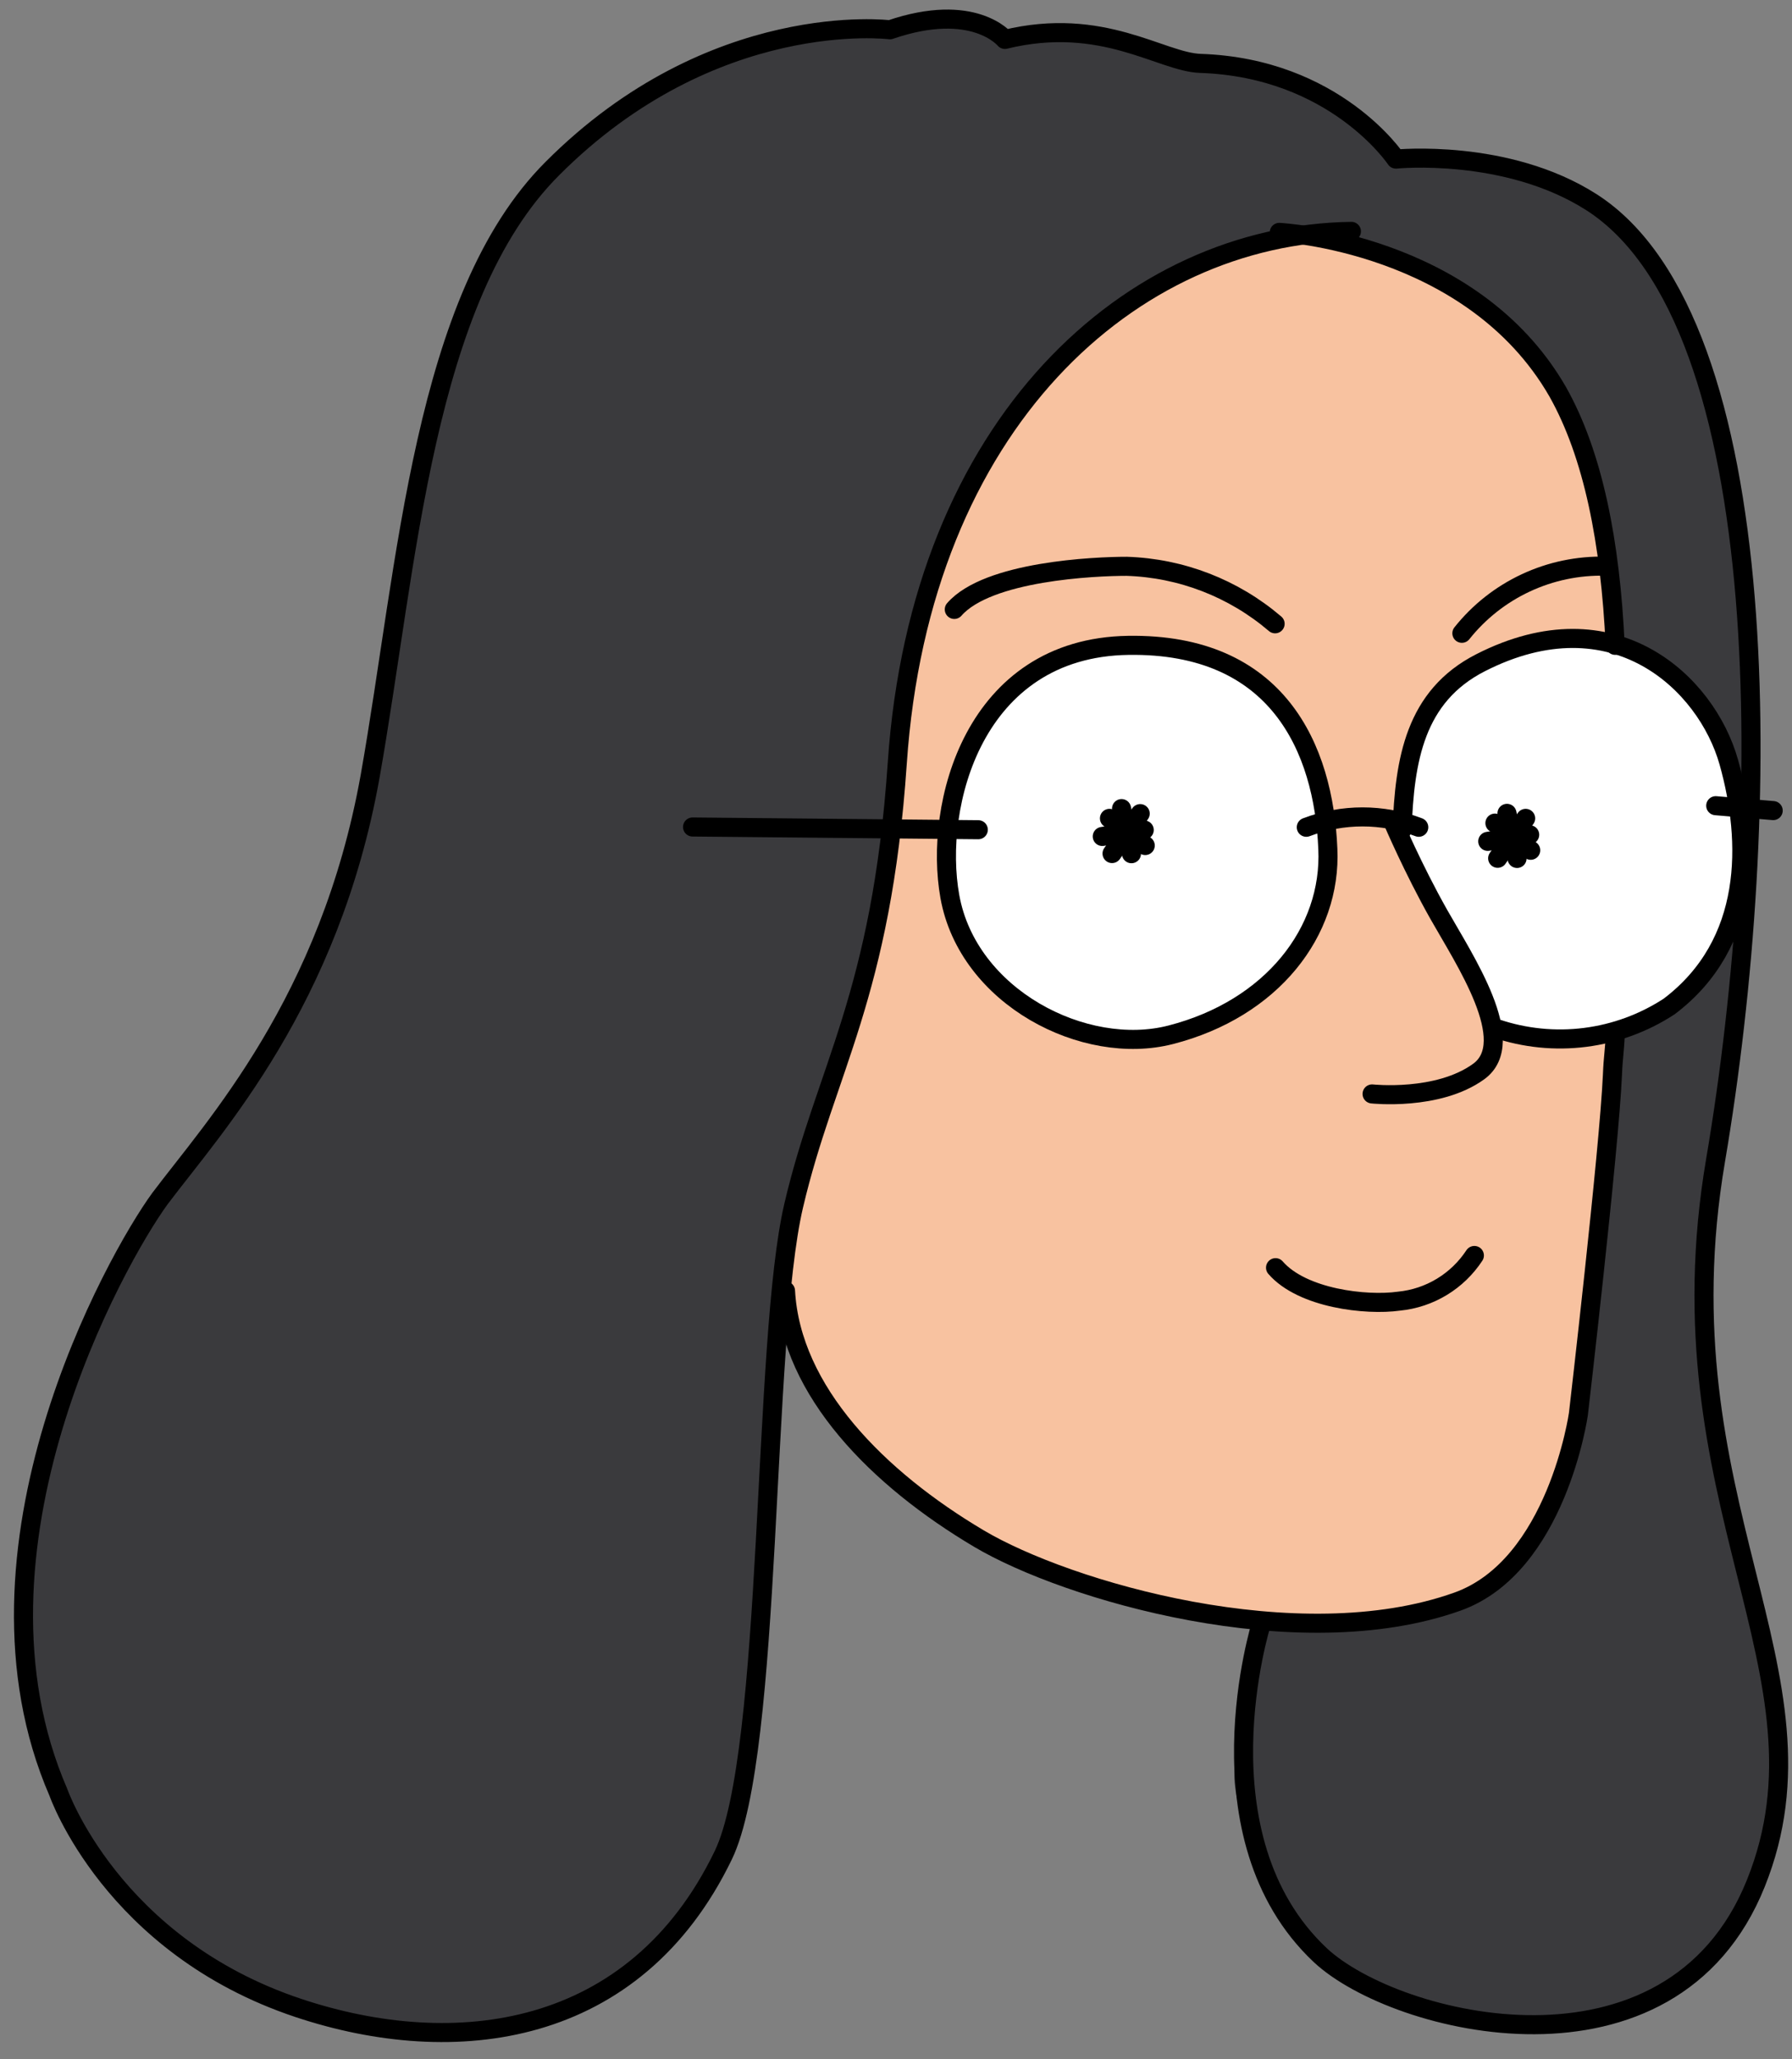 <svg width="94" height="108" viewBox="0 0 94 108" fill="none" xmlns="http://www.w3.org/2000/svg">
<rect x="0" y="0" width="94" height="108" fill="#808080" stroke="none"/>
<path d="M1.61 79.688C2.047 76.372 4.142 71.398 4.843 69.417C5.972 66.823 7.379 64.359 9.04 62.069C9.741 61.315 13.147 56.228 14.021 54.91C14.896 53.591 18.128 46.53 18.483 44.457C18.837 42.385 20.578 33.44 20.841 31.179C21.105 28.918 22.763 21.661 23.027 20.063C23.291 18.466 26.607 11.578 27.986 9.603C29.365 7.629 33.321 5.082 35.326 3.951C37.33 2.821 41.008 1.69 42.756 1.69H46.524C46.524 1.69 49.087 0.839 50.292 1.027C51.146 1.189 51.971 1.476 52.742 1.879C54.398 1.741 56.062 1.71 57.723 1.788C58.861 1.977 62.531 3.205 62.531 3.205C62.531 3.205 66.638 3.68 68.123 4.336C69.388 4.988 70.584 5.766 71.695 6.657L73.006 8.262C75.343 8.345 77.673 8.564 79.984 8.917C82.245 9.392 85.139 12.03 86.103 12.874C87.068 13.718 89.336 19.091 89.691 20.41C90.045 21.729 91.349 29.453 91.529 31.058C91.71 32.663 91.876 40.765 91.876 40.765L91.288 51.428L89.781 60.848L89.254 68.384C89.254 68.384 90.218 77.051 90.829 79.032C91.439 81.014 92.924 88.739 92.924 88.739C92.924 88.739 93.798 94.391 92.833 96.75C91.868 99.109 90.911 102.779 87.151 104.663C83.39 106.547 78.5 106.17 75.847 105.702C73.194 105.235 68.507 102.409 67.278 100.616C66.05 98.822 64.746 94.685 64.746 93.178C64.746 91.67 66.148 84.798 66.148 84.798L48.062 63.32L41.279 64.827C41.279 64.827 40.247 73.185 40.42 74.481C40.593 75.777 40.073 84.654 39.892 85.785C39.712 86.915 39.192 94.361 38.385 96.245C36.92 99.558 34.521 102.373 31.482 104.346C27.714 106.607 21.784 107.082 19.508 106.328C17.232 105.574 12.778 104.542 10.155 102.748C7.533 100.955 4.82 97.285 3.772 95.499C2.725 93.713 0.389 89.01 1.61 79.688Z" fill="#3A3A3D"/>
<path d="M41.671 62.732C42.236 59.906 43.427 57.269 43.932 55.385C44.437 53.501 46.192 47.66 46.381 46.251C46.569 44.842 47.232 37.675 47.579 35.294C48.157 32.641 48.912 30.03 49.84 27.479C50.405 25.783 51.822 22.859 52.952 21.729C54.083 20.599 57.383 16.552 59.546 15.421C61.709 14.291 64.821 12.693 66.803 12.505C68.785 12.316 69.441 12.414 70.383 12.791C71.325 13.168 74.626 14.11 76.133 15.052C77.64 15.994 80.278 18.066 81.318 19.86C82.358 21.654 84.053 26.831 84.43 30.697C84.807 34.563 84.905 42.378 84.905 43.885C84.905 45.392 84.438 59.409 84.438 59.409L83.119 71.565C83.119 71.565 82.365 76.938 81.8 78.257C81.235 79.575 78.13 83.63 75.485 84.383C73.331 84.952 71.118 85.268 68.891 85.325C68.047 85.325 61.076 84.481 57.873 83.441C54.67 82.401 51.566 81.278 49.305 79.394C47.044 77.51 44.406 75.529 43.562 73.931C42.671 71.783 41.916 69.58 41.301 67.337L41.671 62.732Z" fill="#F8C2A0"/>
<path d="M59.244 33.787C67.082 33.666 69.463 39.19 69.712 44.466C69.915 48.776 66.78 52.853 61.475 54.217C56.953 55.385 50.834 52.25 49.885 46.968C49.033 42.19 51.128 33.908 59.244 33.787Z" fill="white"/>
<path d="M78.477 53.561C79.856 54.691 85.485 54.315 87.648 52.702C92.026 49.409 91.943 44.058 90.775 39.891C89.607 35.723 84.746 31.119 77.753 34.676C74.317 36.431 73.646 40.275 73.51 43.937L76.653 49.341L78.477 53.561Z" fill="white"/>
<path d="M84.724 33.846C84.475 28.443 83.571 23.846 81.709 20.545C77.188 12.685 67.105 12.188 67.105 12.188" stroke="black" stroke-linecap="round" stroke-linejoin="round"/>
<path d="M41.204 67.699C41.49 72.974 46.072 77.563 51.347 80.691C55.974 83.441 68.085 86.983 76.45 83.999C81.665 82.138 82.795 74.165 82.795 74.165C82.795 74.165 84.408 60.306 84.581 56.372C84.619 55.415 84.694 55.151 84.732 54.187" stroke="black" stroke-linecap="round" stroke-linejoin="round"/>
<path d="M66.163 85.151C66.163 85.151 62.651 96.335 69.26 102.545C73.209 106.23 87.656 109.832 92.102 98.777C96.548 87.721 86.947 78.754 89.992 60.848C93.036 42.942 93.262 16.868 83.481 10.605C79.027 7.757 73.224 8.344 73.224 8.344C73.224 8.344 70.036 3.559 62.968 3.325C60.903 3.258 57.843 0.816 52.711 2.067C52.711 2.067 51.076 0.055 46.682 1.562C46.682 1.562 37.398 0.386 28.965 8.849C22.183 15.632 21.384 29.626 19.409 40.749C17.284 52.558 11.225 59.092 8.392 62.86C6.071 66.04 -2.468 81.263 3.064 94.006C3.064 94.006 5.86 102.047 15.649 105.31C23.856 108.046 33.306 106.893 37.94 97.3C40.563 91.866 39.96 70.373 41.633 63.229C43.306 56.085 46.238 52.227 47.067 40.018C48.28 22.158 59.35 12.293 70.888 12.135" stroke="black" stroke-linecap="round" stroke-linejoin="round"/>
<path d="M77.339 65.845C76.9 66.514 76.317 67.077 75.632 67.492C74.948 67.907 74.179 68.163 73.382 68.241C71.657 68.482 68.311 68.098 66.909 66.485" stroke="black" stroke-linecap="round" stroke-linejoin="round"/>
<path d="M73.066 43.085C73.066 43.085 74.121 45.564 75.47 47.953C76.819 50.342 79.705 54.645 77.565 56.198C75.424 57.75 71.973 57.373 71.973 57.373" stroke="black" stroke-linecap="round" stroke-linejoin="round"/>
<path d="M58.831 42.408L59.351 44.774" stroke="black" stroke-linecap="round" stroke-linejoin="round"/>
<path d="M57.82 43.869L60.021 43.53" stroke="black" stroke-linecap="round" stroke-linejoin="round"/>
<path d="M58.197 42.92L60.074 44.345" stroke="black" stroke-linecap="round" stroke-linejoin="round"/>
<path d="M58.333 44.766L59.81 42.671" stroke="black" stroke-linecap="round" stroke-linejoin="round"/>
<path d="M79.049 42.657L79.577 45.023" stroke="black" stroke-linecap="round" stroke-linejoin="round"/>
<path d="M78.04 44.126L80.24 43.779" stroke="black" stroke-linecap="round" stroke-linejoin="round"/>
<path d="M78.416 43.169L80.294 44.594" stroke="black" stroke-linecap="round" stroke-linejoin="round"/>
<path d="M78.56 45.015L80.029 42.92" stroke="black" stroke-linecap="round" stroke-linejoin="round"/>
<path d="M59.184 33.847C67.022 33.727 69.433 39.243 69.652 44.518C69.855 48.859 66.72 52.906 61.415 54.27C56.893 55.438 50.774 52.303 49.825 47.02C48.965 42.25 51.06 33.968 59.184 33.847Z" stroke="black" stroke-linecap="round" stroke-linejoin="round"/>
<path d="M73.548 43.515C73.676 39.853 74.219 36.514 77.663 34.758C84.649 31.194 89.517 35.813 90.685 39.973C91.853 44.133 91.936 49.476 87.558 52.785C86.23 53.653 84.723 54.207 83.15 54.407C81.577 54.607 79.979 54.446 78.477 53.938" stroke="black" stroke-linecap="round" stroke-linejoin="round"/>
<path d="M66.886 32.716C64.709 30.855 61.964 29.792 59.101 29.701C57.413 29.701 51.814 29.95 50.058 31.962" stroke="black" stroke-linecap="round" stroke-linejoin="round"/>
<path d="M51.317 43.516L36.328 43.373" stroke="black" stroke-linecap="round" stroke-linejoin="round"/>
<path d="M93.014 42.513L89.999 42.256" stroke="black" stroke-linecap="round" stroke-linejoin="round"/>
<path d="M68.522 43.387C70.422 42.663 72.522 42.663 74.422 43.387" stroke="black" stroke-linecap="round" stroke-linejoin="round"/>
<path d="M76.683 33.214C77.582 32.084 78.73 31.179 80.038 30.569C81.345 29.958 82.777 29.659 84.219 29.694" stroke="black" stroke-linecap="round" stroke-linejoin="round"/>
</svg>
